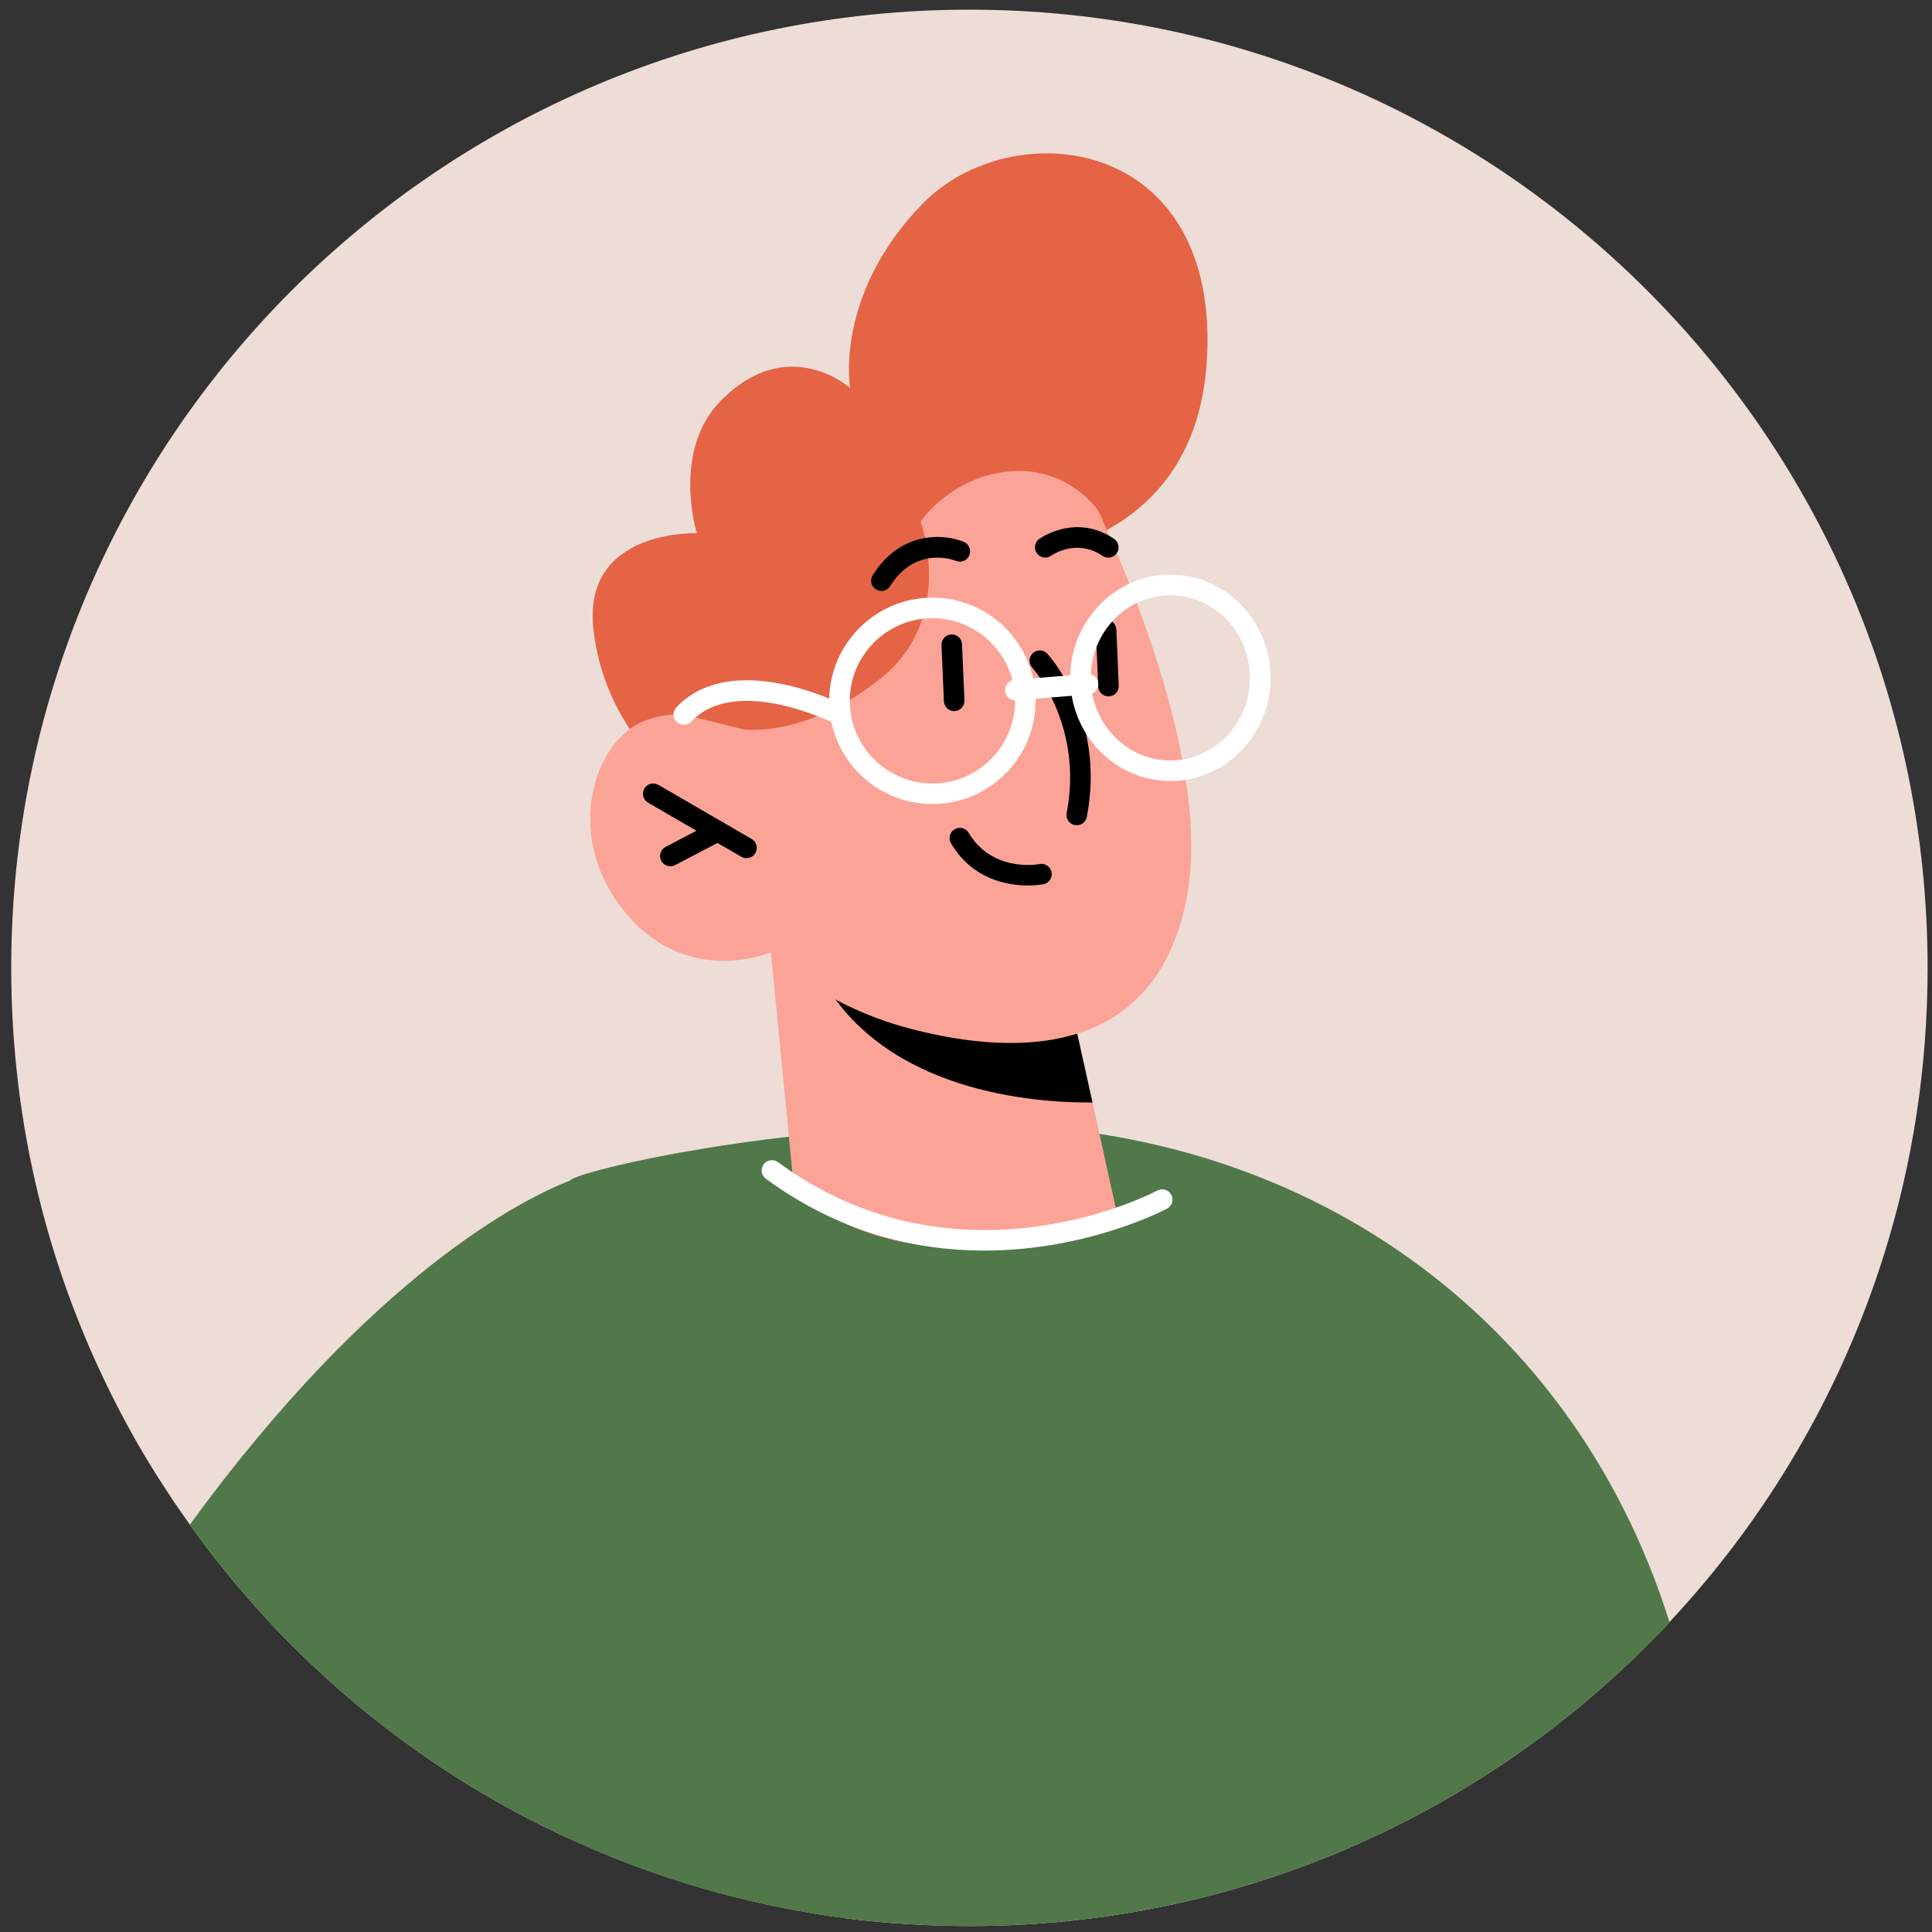 <svg width="94" height="94" viewBox="0 0 94 94" fill="none" xmlns="http://www.w3.org/2000/svg">
<rect x="0" y="0" width="94" height="94" fill="#333333" stroke="none"/>
<path d="M93.786 47.09C93.786 51.96 93.046 56.66 91.656 61.07C89.536 67.81 85.936 73.89 81.226 78.92C81.126 79.04 81.026 79.15 80.916 79.26C80.776 79.41 80.626 79.56 80.486 79.7C72.026 88.34 60.226 93.71 47.166 93.71C45.146 93.71 43.136 93.58 41.186 93.34C41.166 93.33 41.156 93.33 41.136 93.33C36.336 92.7 31.756 91.35 27.526 89.38C27.176 89.22 26.826 89.05 26.476 88.88C19.586 85.47 13.666 80.39 9.236 74.18C8.856 73.64 8.476 73.1 8.116 72.54C7.216 71.18 6.396 69.77 5.656 68.32C2.386 61.95 0.546 54.74 0.546 47.09C0.546 21.34 21.416 0.47 47.166 0.47C72.916 0.47 93.786 21.34 93.786 47.09Z" fill="#EDDDD6"/>
<path d="M81.226 78.92C81.126 79.04 81.026 79.15 80.916 79.26C80.776 79.41 80.626 79.56 80.486 79.7C72.026 88.34 60.226 93.71 47.166 93.71C45.146 93.71 43.136 93.58 41.186 93.34C41.166 93.33 41.156 93.33 41.136 93.33C36.336 92.7 31.756 91.35 27.526 89.38C27.926 72.49 27.756 57.71 27.756 57.43C27.916 57.08 35.736 55.07 46.146 54.73C62.526 54.21 76.366 63.45 81.226 78.92Z" fill="#507849"/>
<path d="M41.186 93.34C41.166 93.33 41.156 93.33 41.136 93.33C36.336 92.7 31.756 91.35 27.526 89.38C27.176 89.22 26.826 89.05 26.476 88.88C19.586 85.47 13.666 80.39 9.236 74.18C18.216 61.87 25.556 58.28 27.756 57.43C28.206 57.25 28.436 57.19 28.436 57.19L41.186 93.34Z" fill="#507849"/>
<path d="M47.347 27.327C47.347 27.327 58.111 27.841 58.72 17.518C59.369 6.528 49.2 5.474 44.882 9.918C40.564 14.361 41.363 18.881 41.363 18.881C41.363 18.881 38.353 16.168 35.07 19.5C32.66 21.945 33.904 25.944 33.904 25.944C33.904 25.944 28.352 25.73 28.87 30.578C29.388 35.426 32.855 37.887 32.855 37.887L47.347 27.327Z" fill="#E56445"/>
<path d="M37.505 46.333L38.624 57.771C38.624 57.771 41.008 60.857 47.753 60.746C52.777 60.664 54.418 59.365 54.418 59.365L53.156 53.64L51.918 48.058L39.576 46.582L37.505 46.333Z" fill="#FCA397"/>
<path d="M39.576 46.583C39.636 46.893 39.79 47.25 40.016 47.654C43.134 53.117 50.251 53.664 53.155 53.641L51.917 48.059L39.576 46.583Z" fill="black"/>
<path d="M51.918 21.739C51.918 21.739 59.323 35.492 57.737 43.691C56.151 51.89 48.745 51.229 44.248 50.039C39.752 48.849 37.504 46.336 37.504 46.336C37.504 46.336 33.537 48.055 30.495 44.485C27.453 40.914 28.776 36.418 31.024 35.228C33.272 34.038 36.181 35.493 36.181 35.493L33.668 31.526C33.668 31.526 41.075 9.705 51.918 21.739Z" fill="#FCA397"/>
<path d="M36.318 41.753C36.233 41.753 36.147 41.732 36.068 41.686L31.532 39.053C31.293 38.914 31.212 38.608 31.35 38.369C31.488 38.13 31.793 38.048 32.034 38.187L36.57 40.82C36.809 40.959 36.89 41.265 36.752 41.504C36.658 41.664 36.49 41.753 36.318 41.753Z" fill="black"/>
<path d="M32.616 42.148C32.436 42.148 32.262 42.05 32.172 41.879C32.045 41.634 32.139 41.332 32.384 41.204L34.692 39.998C34.936 39.87 35.239 39.965 35.367 40.21C35.494 40.455 35.4 40.757 35.155 40.885L32.847 42.091C32.773 42.13 32.694 42.148 32.616 42.148Z" fill="black"/>
<path d="M53.924 27.13C53.828 27.13 53.731 27.103 53.645 27.045C52.367 26.185 51.194 27 51.145 27.036C50.922 27.196 50.609 27.145 50.448 26.922C50.287 26.699 50.336 26.389 50.557 26.227C50.63 26.175 52.337 24.958 54.203 26.216C54.432 26.37 54.492 26.681 54.338 26.91C54.243 27.053 54.085 27.13 53.924 27.13Z" fill="black"/>
<path d="M52.389 40.152C52.357 40.152 52.326 40.149 52.293 40.143C52.022 40.09 51.845 39.828 51.897 39.557C52.727 35.289 50.249 32.511 50.223 32.484C50.037 32.28 50.052 31.964 50.256 31.778C50.46 31.592 50.777 31.607 50.962 31.811C51.078 31.939 53.803 34.993 52.878 39.749C52.833 39.986 52.624 40.152 52.389 40.152Z" fill="black"/>
<path d="M53.932 33.882C53.666 33.882 53.444 33.672 53.433 33.403L53.317 30.673C53.305 30.397 53.519 30.164 53.795 30.152C54.074 30.14 54.305 30.354 54.316 30.63L54.432 33.36C54.444 33.636 54.23 33.869 53.954 33.881C53.947 33.882 53.939 33.882 53.932 33.882Z" fill="black"/>
<path d="M46.424 34.599C46.158 34.599 45.936 34.389 45.925 34.12L45.808 31.39C45.796 31.114 46.01 30.881 46.286 30.869C46.563 30.851 46.796 31.071 46.807 31.347L46.924 34.077C46.936 34.353 46.722 34.586 46.446 34.598C46.439 34.599 46.431 34.599 46.424 34.599Z" fill="black"/>
<path d="M53.438 24.853C53.438 24.853 51.971 22.675 49.116 22.935C46.261 23.195 44.791 25.367 44.791 25.367C44.791 25.367 46.513 30.049 42.883 32.981C39.253 35.913 36.181 35.493 36.181 35.493L33.269 34.765L30.803 30.855L38.086 21.285L48.079 14.693L53.925 19.043L53.438 24.853Z" fill="#E56445"/>
<path d="M50.013 43.083C49.03 43.083 47.322 42.801 46.271 41.032C46.13 40.795 46.208 40.488 46.445 40.347C46.682 40.206 46.989 40.284 47.13 40.521C48.276 42.449 50.487 42.059 50.58 42.04C50.853 41.99 51.113 42.166 51.164 42.437C51.216 42.708 51.04 42.969 50.77 43.022C50.733 43.029 50.442 43.083 50.013 43.083Z" fill="black"/>
<path d="M56.942 38.001C54.255 38.001 52.069 35.748 52.069 32.98C52.069 30.211 54.255 27.959 56.942 27.959C59.63 27.959 61.815 30.211 61.815 32.98C61.816 35.749 59.63 38.001 56.942 38.001ZM56.942 28.96C54.806 28.96 53.069 30.764 53.069 32.981C53.069 35.198 54.806 37.002 56.942 37.002C59.078 37.002 60.815 35.198 60.815 32.981C60.815 30.764 59.078 28.96 56.942 28.96Z" fill="white"/>
<path d="M45.366 39.12C42.597 39.12 40.345 36.868 40.345 34.099C40.345 31.33 42.597 29.078 45.366 29.078C48.135 29.078 50.387 31.33 50.387 34.099C50.387 36.868 48.135 39.12 45.366 39.12ZM45.366 30.078C43.149 30.078 41.345 31.882 41.345 34.099C41.345 36.316 43.149 38.12 45.366 38.12C47.583 38.12 49.387 36.316 49.387 34.099C49.387 31.882 47.584 30.078 45.366 30.078Z" fill="white"/>
<path d="M49.401 34.075C49.143 34.075 48.924 33.877 48.903 33.616C48.881 33.341 49.086 33.099 49.361 33.077L52.896 32.788C53.172 32.77 53.413 32.971 53.435 33.246C53.457 33.521 53.252 33.763 52.977 33.785L49.442 34.074C49.428 34.075 49.415 34.075 49.401 34.075Z" fill="white"/>
<path d="M33.27 35.264C33.147 35.264 33.024 35.219 32.927 35.128C32.726 34.939 32.717 34.622 32.906 34.421C35.595 31.564 40.851 34.205 41.073 34.319C41.319 34.444 41.416 34.746 41.29 34.991C41.165 35.237 40.864 35.335 40.618 35.209C40.571 35.185 35.809 32.795 33.635 35.106C33.535 35.211 33.402 35.264 33.27 35.264Z" fill="white"/>
<path d="M47.89 60.846C44.66 60.846 40.906 60.027 37.261 57.35C37.038 57.186 36.99 56.873 37.154 56.651C37.317 56.428 37.63 56.38 37.853 56.544C46.683 63.03 56.211 57.978 56.307 57.925C56.548 57.795 56.853 57.883 56.985 58.125C57.117 58.367 57.028 58.671 56.786 58.803C56.724 58.836 52.949 60.846 47.89 60.846Z" fill="white"/>
<path d="M42.883 28.753C42.792 28.753 42.7 28.729 42.618 28.677C42.384 28.53 42.313 28.222 42.46 27.988C43.829 25.804 45.96 25.972 46.895 26.365C47.149 26.472 47.269 26.765 47.162 27.02C47.055 27.275 46.763 27.394 46.509 27.288C46.416 27.251 44.555 26.53 43.308 28.52C43.212 28.67 43.049 28.753 42.883 28.753Z" fill="black"/>
</svg>
